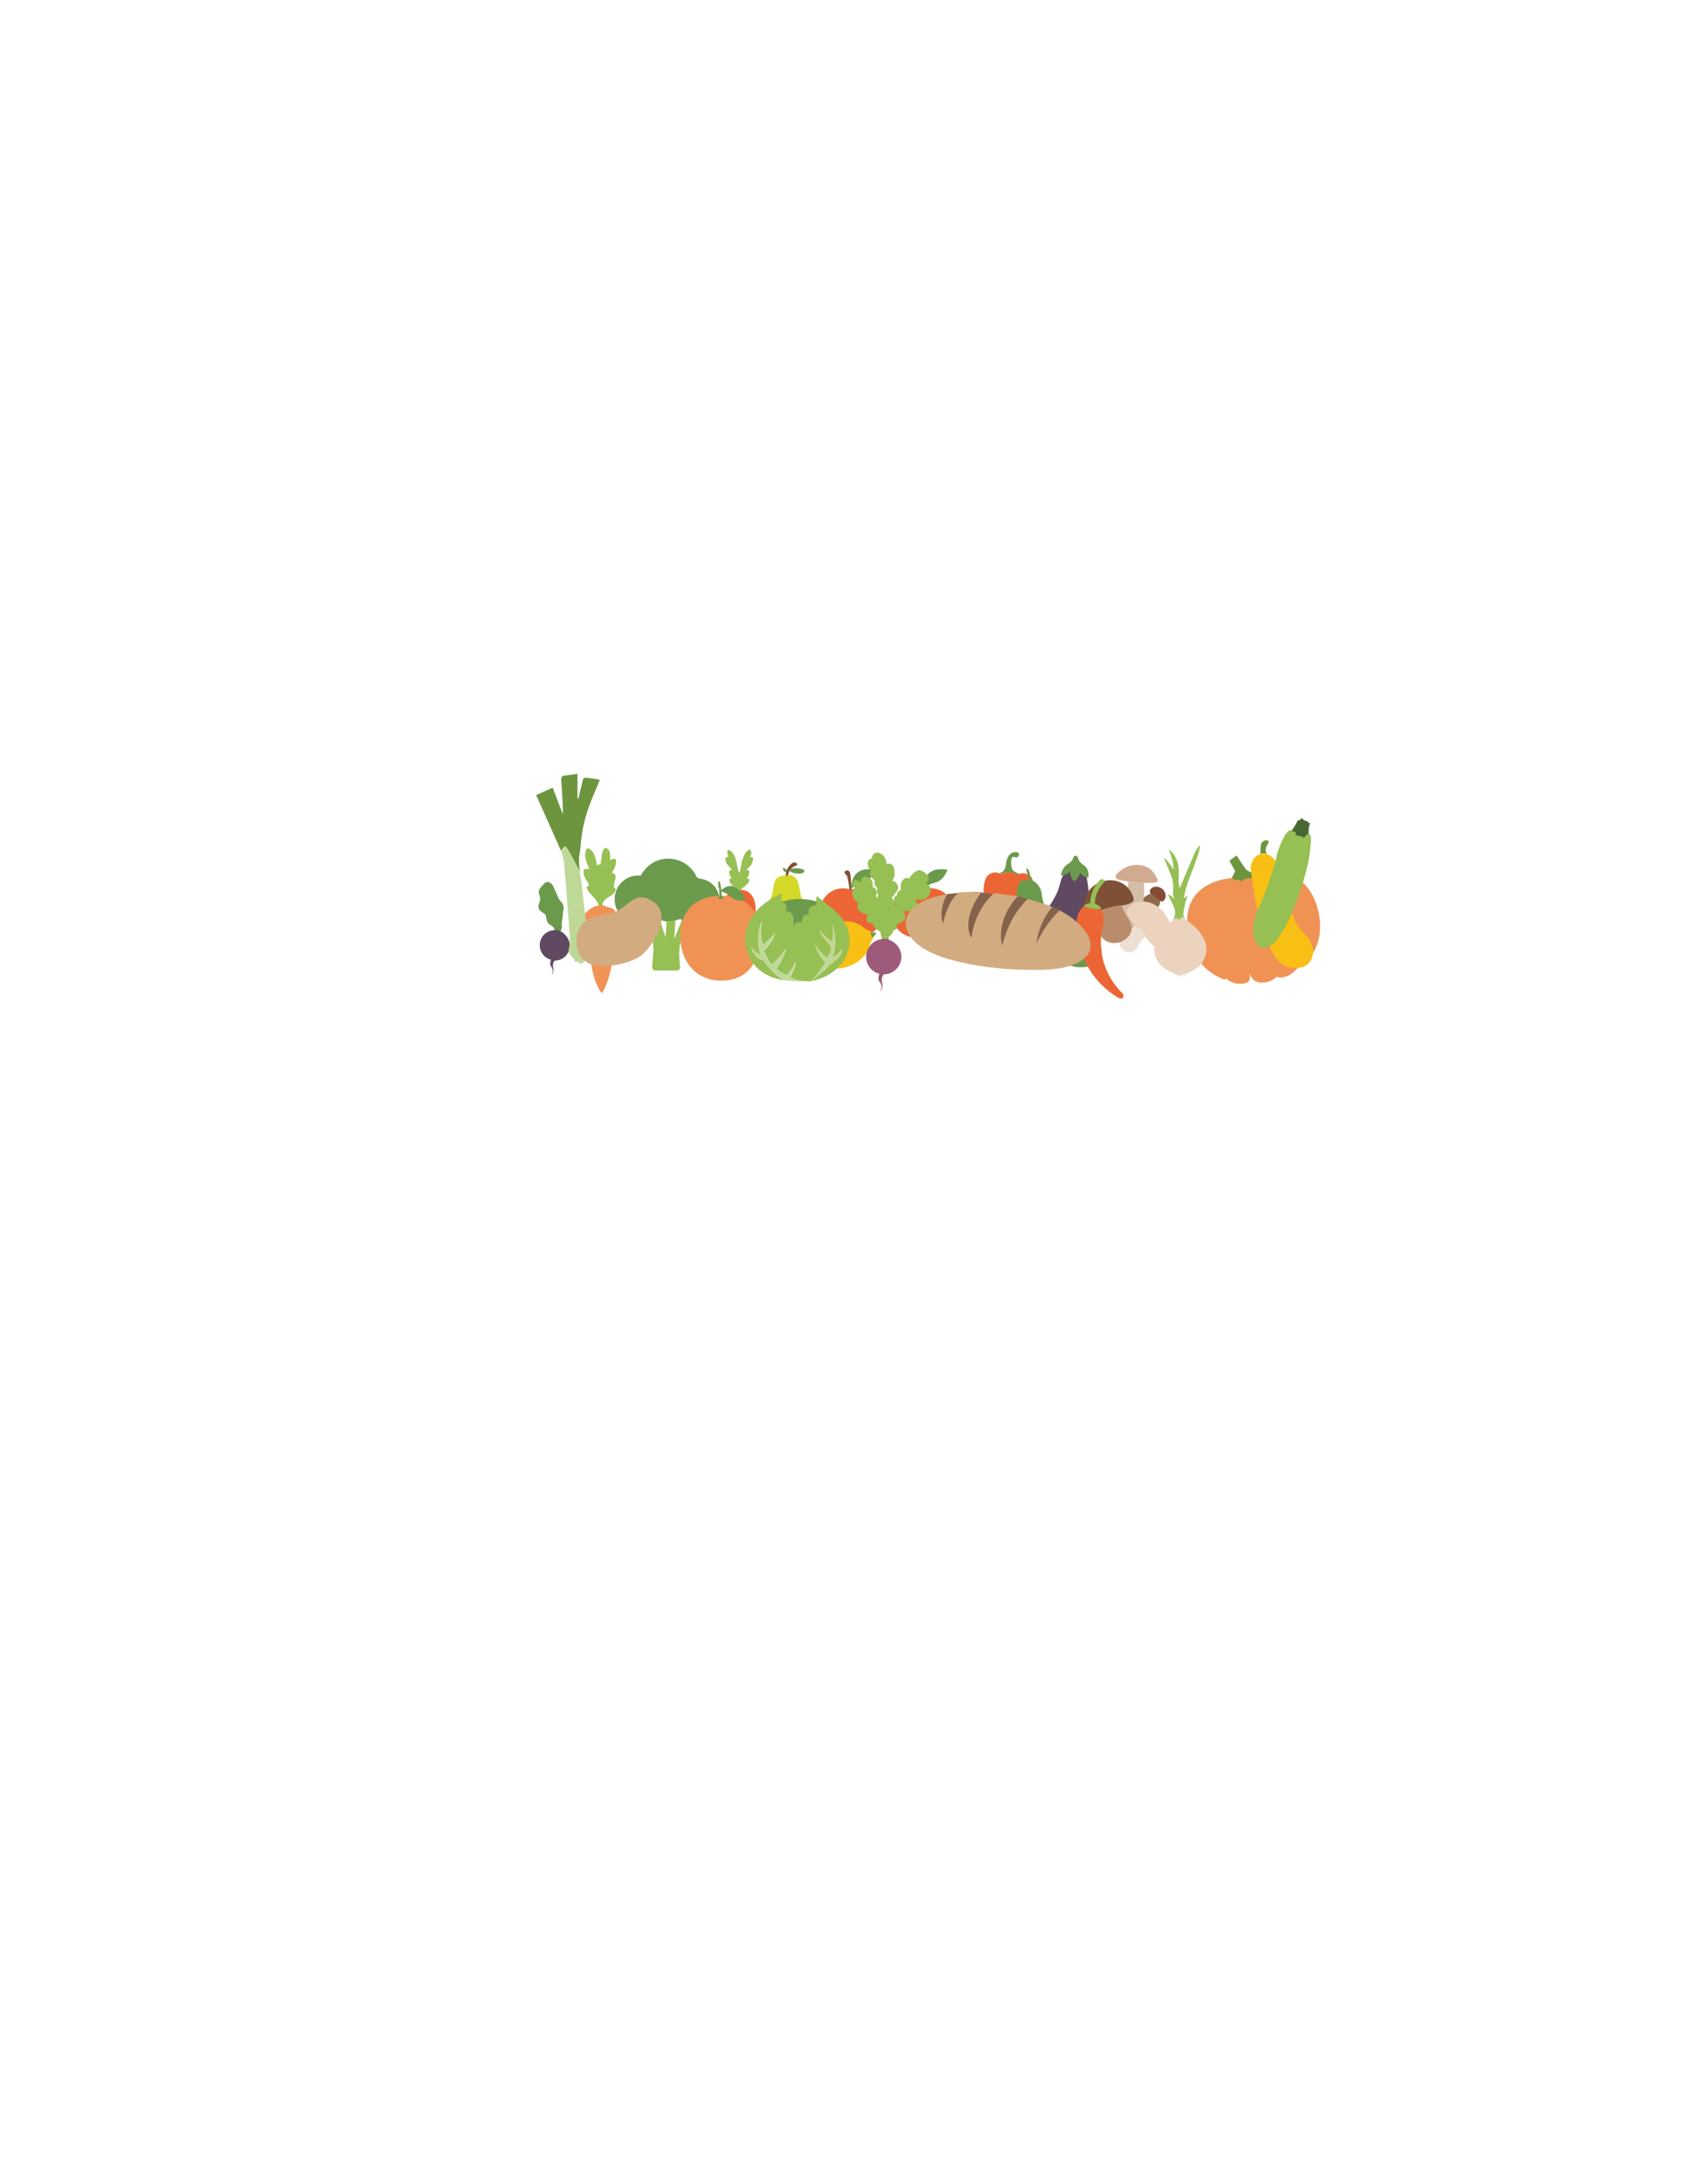 <?xml version="1.0" encoding="utf-8"?>
<!-- Generator: Adobe Illustrator 19.0.0, SVG Export Plug-In . SVG Version: 6.00 Build 0)  -->
<svg version="1.1" id="Layer_1" xmlns="http://www.w3.org/2000/svg" xmlns:xlink="http://www.w3.org/1999/xlink" x="0px" y="0px"
	 viewBox="0 0 612 792" style="enable-background:new 0 0 612 792;" xml:space="preserve">
<style type="text/css">
	.st0{fill:#EC6635;}
	.st1{fill:#6B9A4C;}
	.st2{fill:#825136;}
	.st3{fill:none;}
	.st4{fill-rule:evenodd;clip-rule:evenodd;fill:#96BF54;}
	.st5{fill-rule:evenodd;clip-rule:evenodd;fill:#F19255;}
	.st6{fill-rule:evenodd;clip-rule:evenodd;fill:#D4D826;}
	.st7{fill-rule:evenodd;clip-rule:evenodd;fill:#825136;}
	.st8{fill-rule:evenodd;clip-rule:evenodd;fill:#6B9A4C;}
	.st9{fill-rule:evenodd;clip-rule:evenodd;fill:#EC6635;}
	.st10{fill:#96BF54;}
	.st11{fill:#5F4A62;}
	.st12{fill:#8E694A;}
	.st13{fill:#854D34;}
	.st14{fill:#D3BEA8;}
	.st15{fill:#D2AA91;}
	.st16{fill:#EBD3BE;}
	.st17{fill:#EDE0D3;}
	.st18{fill:#7E5137;}
	.st19{fill:#B98D6C;}
	.st20{fill:#F19255;}
	.st21{fill:#F8BF14;}
	.st22{fill:#9E5A7A;}
	.st23{fill:#BED997;}
	.st24{fill:#6D953E;}
	.st25{fill:#010101;}
	.st26{fill:#D2AB80;}
	.st27{fill:#486732;}
	.st28{fill:#84624B;}
</style>
<path id="XMLID_2008_" class="st0" d="M320,331c0,4.9-3.8,8.9-8.5,8.9c-1,0-2-0.2-2.9-0.5c-0.9,0.3-1.8,0.5-2.8,0.5
	c-4.7,0-8.5-4-8.5-8.9c0-4.9,3.8-8.9,8.5-8.9c0.8,0,1.6,0.1,2.3,0.3c0,0.1,0.1,0.1,0.2,0.2c0.1,0.1,0.3,0.1,0.4,0.1
	c0.1,0,0.2-0.1,0.2-0.2c0,0,0,0,0,0c0.8-0.3,1.7-0.4,2.6-0.4C316.2,322.1,320,326.1,320,331z"/>
<path id="XMLID_1363_" class="st1" d="M317.5,315.4c0,0-1.2,3.8-4.3,4.6c-2.8,0.7-4.2,2-4.4,2.2c0,0,0,0,0,0c-0.1,0-0.1-0.1-0.1-0.2
	c0-0.1-0.1-0.2-0.1-0.3c0-0.1,0-0.1,0.1-0.1c0,0.1,0,0.1,0,0.1s0,0,0-0.1v0c0.1-0.8,0.6-4.2,2.7-5.4
	C313.7,314.5,317.5,315.4,317.5,315.4z"/>
<path id="XMLID_1353_" class="st2" d="M308.9,322.6c-0.1,0.1-0.1,0.1-0.2,0.2c-0.1,0.1-0.3,0-0.4-0.1c-0.1-0.1-0.1-0.1-0.2-0.2
	c0,0,0,0,0.1,0c-0.2-1.4-0.7-4.7-1-5c-0.3-0.4-0.8-0.6-0.8-1.2s1.4-1.2,1.9,0c0.4,1.1,0.5,4.5,0.5,5.1c0,0,0,0.1-0.1,0.1
	c0,0.1,0,0.2,0.1,0.3c0,0.1,0.1,0.1,0.1,0.2c0,0,0,0,0,0c0,0,0,0,0,0L308.9,322.6C308.9,322.6,308.9,322.6,308.9,322.6z"/>
<path id="XMLID_1349_" class="st3" d="M308.7,321.4C308.7,321.4,308.7,321.4,308.7,321.4"/>
<path id="XMLID_1335_" class="st3" d="M308.7,321.3C308.7,321.4,308.7,321.4,308.7,321.3"/>
<path id="XMLID_704_" class="st0" d="M346.2,331c0,4.9-3.8,8.9-8.5,8.9c-1,0-2-0.2-2.9-0.5c-0.9,0.3-1.8,0.5-2.8,0.5
	c-4.7,0-8.5-4-8.5-8.9c0-4.9,3.8-8.9,8.5-8.9c0.8,0,1.6,0.1,2.3,0.3c0,0.1,0.1,0.1,0.2,0.2c0.1,0.1,0.3,0.1,0.4,0.1
	c0.1,0,0.2-0.1,0.2-0.2c0,0,0,0,0,0c0.8-0.3,1.7-0.4,2.6-0.4C342.4,322.1,346.2,326.1,346.2,331z"/>
<path id="XMLID_679_" class="st1" d="M343.7,315.4c0,0-1.2,3.8-4.3,4.6c-2.8,0.7-4.2,2-4.4,2.2c0,0,0,0,0,0c-0.1,0-0.1-0.1-0.1-0.2
	c0-0.1-0.1-0.2-0.1-0.3c0-0.1,0-0.1,0.1-0.1c0,0.1,0,0.1,0,0.1s0,0,0-0.1v0c0.1-0.8,0.6-4.2,2.7-5.4
	C339.9,314.5,343.7,315.4,343.7,315.4z"/>
<path id="XMLID_630_" class="st2" d="M335.1,322.6c-0.1,0.1-0.1,0.1-0.2,0.2c-0.1,0.1-0.3,0-0.4-0.1c-0.1-0.1-0.1-0.1-0.2-0.2
	c0,0,0,0,0.1,0c-0.2-1.4-0.7-4.7-1-5c-0.3-0.4-0.8-0.6-0.8-1.2s1.4-1.2,1.9,0c0.4,1.1,0.5,4.5,0.5,5.1c0,0,0,0.1-0.1,0.1
	c0,0.1,0,0.2,0.1,0.3c0,0.1,0.1,0.1,0.1,0.2c0,0,0,0,0,0c0,0,0,0,0,0L335.1,322.6C335,322.6,335.1,322.6,335.1,322.6z"/>
<path id="XMLID_624_" class="st3" d="M334.9,321.4C334.9,321.4,334.9,321.4,334.9,321.4"/>
<path id="XMLID_498_" class="st3" d="M334.9,321.3C334.9,321.4,334.9,321.4,334.9,321.3"/>
<path id="XMLID_7786_" class="st4" d="M217.2,328.8c0-0.1,0-0.6-0.1-0.7c-0.8-2.6-3.2-3.6-4.2-6c-0.1-0.7,0.2-1,0.9-0.9
	c-0.7-1.9-2.3-2.9-2.1-5.8c0.4-0.4,1.3-0.3,2.1-0.3c-0.8-1.8-2.6-5.8-0.6-7.6c2.3,0.9,3,3.5,3.3,6.4c0.6-0.2,0.6-0.9,1.2-0.3
	c0.9-1.8,0.1-5.1,1.8-6.1c2,0.1,1.8,2.2,1.8,4.2c0.1,0.6,1.4-1,2.1,0c0.4,1.6-0.6,3.6-1.5,4.8c3.5,0.5-0.8,5,1.5,5.8
	c-0.4,3-4.2,2.7-4.8,5.5c0.1,0.3-0.1,0.6,0.1,0.7L217.2,328.8z"/>
<path id="XMLID_7783_" class="st5" d="M219.3,328.4c0.8,0.7,2.4,0.4,3.5,1.5c0.4,0.3,0.4,1.1,0.7,1.6l-0.4,9
	c-0.7,7.4-1.6,14.7-4.8,19.7c-3.5-4.5-4-12.2-5.2-19.1l-1.7-8.8c0.3-0.5,2.8-3.8,5.9-3.9L219.3,328.4z"/>
<path id="XMLID_7766_" class="st6" d="M286,317.3c3.6,0.2,3.7,3.1,4.4,6.8c0.8,4,3.9,8.4,1.3,12.8c-4,6.8-16.5,3.4-14.7-5.7
	c0.5-2.4,2.4-4.3,3.1-6.9c1-4.1,0.2-6.7,5-6.8L286,317.3z"/>
<path id="XMLID_7763_" class="st7" d="M287.2,314.9c0.4-0.8,1.6-0.7,2.1-1.5c-1.3-2-3.3,0.8-3.9,2.1c0,0-0.3,1.8-0.5,2.1l1-0.2
	c0.1-0.7,0.4-1.6,0.8-1.9L287.2,314.9z"/>
<path id="XMLID_7760_" class="st8" d="M287,315.2c0.7-0.7,4.8-0.4,4.8,0.6c0.1,1.5-4.5,1.1-5.3,0L287,315.2z"/>
<path id="XMLID_7748_" class="st8" d="M285.5,315.8c-0.2-0.5-0.8-1.1-1.5-1.2c-0.1,1.1,0.7,1.5,1.3,2L285.5,315.8z"/>
<path id="XMLID_7723_" class="st9" d="M268.9,322.7c7.3,0.2,6.4,13.6,0.8,14.8c0.2,1.9,0.5,3.6,1.8,4.4c-2.1,0-3.4-2.7-4.4-4.6
	c-6.3-1-7.1-14.9,1-14.6H268.9z"/>
<path id="XMLID_7720_" class="st4" d="M267.8,322.9c-0.9-1.6-2.9-1.6-3.2-3.8c-0.1-0.5,0.4-0.5,0.8-0.6c-0.4-0.8-1.1-1.3-0.8-2.8
	c0.2-0.2,0.5-0.3,1-0.2c-1-1.4-2.6-2.1-2.4-4.6c0.5,0,0.6-0.3,1.2-0.2c-0.6-0.6-0.8-1.8-0.2-2.6c3.1,1.1,2.8,5.5,4,8.6
	c0.6-1.6,0.6-3.6,1.2-5.2c0.5-1.3,1.2-3.3,2.8-3.4c0.5,0.7,0.5,1.9-0.2,2.4c0.3,0.3,1,0.2,1.2,0.6c0,2.2-1.2,3.2-2.4,4.2
	c0.1,0.4,0.9,0.1,1,0.4c0.1,1.3-0.2,2.1-1,2.6c0.3,0.4,1.1,0.2,1,1c-0.5,1.8-2.3,2.1-3.2,3.6H267.8z"/>
<path id="XMLID_7619_" class="st10" d="M249.3,334.7c-0.8-0.2-1.6-0.8-2-1.2c0,0.1,0,0.2,0,0.2c-0.1,0.3-0.2,0.6-0.3,0.9
	c-0.7,1.8-1.5,3.6-2.2,5.4c0,0-0.1,0-0.2,0.1c0.1-1.9,0.3-3.7,0.4-5.6c0-0.2,0-0.4,0-0.6c0-0.2,0.2-0.4,0.4-0.4l-3.6,0.4
	c0,0.2,0,0.3,0,0.5c-0.1,1.8-0.2,3.5-0.4,5.4c-0.6-1.9-1.2-3.6-1.8-5.5c-0.1-0.3-0.2-0.6-0.3-0.9c0,0,0,0-0.6-0.8
	c-2.4,1.4-3.5,1.1-4.9,1.6c0.1,0,0.1,0,0.2,0h0c0.2,0,0.3,0.2,0.5,0.5c0.3,0.6,0.6,1.2,0.8,1.9c1.2,2.8,2,5.8,1.7,8.9
	c-0.1,1.6-0.3,3.2-0.4,4.8c-0.1,0.9,0.3,1.6,1.2,1.6c2.6,0,5.1,0,7.7,0c0.8,0,1.3-0.6,1.2-1.4c0-0.3,0-0.7-0.1-1
	c-0.3-3.2-0.4-6.4,0.8-9.4C248,338.3,248.6,336.5,249.3,334.7z"/>
<path id="XMLID_2869_" class="st1" d="M257.7,333.8c-2.6,1.8-5.3,2.1-8.4,1c-0.8-0.2-1.6-0.8-2-1.2c0-0.1,0-0.2-0.1-0.2
	c-0.1-0.1-0.2-0.1-0.3-0.1c-0.1,0-0.2,0-0.3,0c-0.4,0.1-0.9,0.2-1.3,0.4l-3.6,0.4l-1.3-0.3l-0.6-0.1l-0.7-0.1c0,0,0,0-0.6-0.8
	c-2.4,1.4-3.5,1.1-4.9,1.6c-0.1,0-0.1,0-0.2,0c-3.9,0.8-7.6-0.9-9.5-4.4c-1.8-3.4-0.9-8.1,2.1-10.5c2-1.6,3.6-2.1,6.4-2
	c0.8-1.4,1.8-2.7,3.2-3.8c3.7-3,9.2-3.1,13.2-0.4c1.7,1.2,3,2.7,3.9,4.6c0.2,0.3,0.4,0.5,0.8,0.6c3.2,0.4,5.6,2,6.9,4.9
	C262.3,327.5,260.8,331.6,257.7,333.8z"/>
<path id="XMLID_1307_" class="st1" d="M370.1,317c-0.3,0.1-0.8,0.8-1.1,0.9c-1.2-1.6-4-2.1-6.1-0.8c-0.2-0.1-0.4-0.3-0.5-0.4
	c1.8-0.6,2.3-1.4,2.6-3.8c0.3-2.4,1.8-4.5,4.2-3.8c1.1,0.6,0.1,2.3-1.1,1.7c-1.2-0.6-1.3,1.1-1.3,2
	C366.9,315.8,367.7,316.1,370.1,317z"/>
<path id="XMLID_1310_" class="st0" d="M370.4,335c-0.8,0.4-1.9,0.2-2.8-0.2c-0.1,0.1-0.1,0.2-0.2,0.3c-0.8,1-2,0.5-2.7,0.1
	c0,0,0,0,0,0c-0.1-0.1-0.2-0.1-0.3-0.2c-0.1-0.1-0.2-0.1-0.2-0.1c-0.7,0.6-1.3,0.8-2.7,0.1c-1.6-0.8-6.6-9.8-3.9-16.4
	c0.3-1.3,2.8-3,4.9-1.9c0,0,0,0,0,0c0.2,0.1,0.4,0.2,0.5,0.4c1.6-1.1,4.6-1.1,6.2,0.2c1.7-1.6,5,0,5.2,1.3
	C377,325.2,372,334.2,370.4,335z"/>
<path id="XMLID_271_" class="st11" d="M385.7,317.3c-0.1,0.2-0.5,1.1-0.6,1.3c-0.9,2.9-1,4.1-2.5,6.8c-1.1,2-1,1.9-4.5,6.6
	c-3.9,6.1,3.5,8.9,3.5,8.9c3.9,1.2,7.2-1.5,7.2-1.5s3.7-2.2,5.4-7.3c1.6-4.5,0.6-10.6,0-14.1C389.6,311,386.7,317.2,385.7,317.3z"/>
<path id="XMLID_1188_" class="st1" d="M384.8,317.4c0,0,0.5-2.8,2.3-3.9c1.6-0.9,2.1-2,2.3-2.6c0.1-0.4,0.4-0.6,0.8-0.6l0,0
	c0.4,0,0.8,0.3,0.9,0.8c0.1,0.6,0.5,1.6,1.9,2.5c2.5,1.6,1.8,4.6,1.8,4.6s-2.6-0.3-3.1-2.3c0,0,0.6,1.6-2,3.7
	c-1.7-1.6-1.5-3.7-1.5-3.7S387.2,317.4,384.8,317.4z"/>
<path id="XMLID_635_" class="st12" d="M420.1,329c0.5-0.7,0.8-1.5,0.8-2.3c-0.8-0.3-3-1.8-3.5-2.7c-0.7,0.3-1.4,0.7-2.1,1.2
	c-1.7,1.3-0.7,3.1,0.6,4.2C417.2,330.4,419.2,330.9,420.1,329z"/>
<path id="XMLID_481_" class="st13" d="M422.4,326.3c-0.4,0.6-0.9,0.7-1.5,0.4c-0.8-0.3-3-1.8-3.5-2.7c-0.3-0.5-0.4-1,0-1.6
	c0.9-1.1,2.7-1.2,4.1-0.2C422.9,323.3,423.3,325.1,422.4,326.3z"/>
<path id="XMLID_268_" class="st14" d="M414.3,329.2c0.9-3.7,0.9-7.1,0.7-9.1c-2.1,0-5.1-0.4-5.5-0.4c0,0,0,0,0,0
	c-0.2,0.7-0.4,1.6-0.6,2.6c-0.5,2.4-3.1,6.7-4,8.4c-0.9,1.6-0.5,5.4,3.1,6.2C411.5,337.7,412.9,334.8,414.3,329.2z"/>
<path id="XMLID_487_" class="st15" d="M417.2,320.1c-0.7,0-1.5,0-2.2,0c-2.1,0-5.1-0.4-5.5-0.4c0,0,0,0,0,0c-1.7-0.3-3.6-0.6-4.2-1
	c-1.1-0.6-0.5-1.8,0.8-2.7c1.3-1,3.4-2.5,6.6-2.4c4.1,0.2,5.6,2.3,6.9,4.6C420.8,320.3,418.9,320,417.2,320.1z"/>
<path id="XMLID_306_" class="st16" d="M422.5,342.9c-2.5,2.2-4.6-0.1-6.9-3.1c-0.2-1.1-2-2.9-3.6-4.1c-2.6-2.7-4.7-5-2.1-7.2
	c3.2-2.8,8.7-1.9,12.1,2.1C425.5,334.5,425.7,340,422.5,342.9z"/>
<path id="XMLID_258_" class="st17" d="M412.1,344.3c-1.7,1.5-4.2,1.2-5.5-0.7c-1-1.4-0.9-3.4,0.2-4.7c0.3-0.4,0.7-0.7,1.1-0.9
	c1.1-0.6,2.3-0.9,3.2-1.7l0.8-0.7c1.6,1.3,3.4,3.1,3.6,4.1l-0.8,0.7c-0.8,0.7-1.4,1.9-2,2.9C412.6,343.8,412.4,344,412.1,344.3z"/>
<path id="XMLID_256_" class="st18" d="M400.3,319.5c-4.8,1.2-7.8,5.7-6.6,10.5l0.1,0.4c0.3,0.5,0.8,0.9,1.8,0.8
	c2.3-0.2,2.7-0.7,3.1-0.8c0,0,3-1.4,8.3-2.1c0.4-0.1,0.9,0.1,3.1-0.8c0.9-0.4,1.2-1,1.2-1.6l-0.1-0.3
	C409.9,320.8,405.1,318.2,400.3,319.5z"/>
<path id="XMLID_469_" class="st19" d="M410.5,335.7c0.2,1.1,0,2.1-0.5,3c-0.8,1.4-2.4,2.6-4,3c-3,0.8-6-0.4-7-3.2
	c-0.6-2.7,0.4-5.8-0.4-8.1c0,0,3-1.4,8.3-2.1C407.3,330.7,409.8,333,410.5,335.7z"/>
<path id="XMLID_926_" class="st20" d="M275.8,339.6c0-9.1-4.8-14.8-14.1-14.8s-14.9,5.4-14.9,14.6s5.6,16.2,14.9,16.2
	S275.8,348.8,275.8,339.6z"/>
<path id="XMLID_284_" class="st1" d="M262,325.1C262,325.1,262,325.1,262,325.1c0.1,0.1,0.2,0.2,0.3,0.3c0.1,0.1,0.1,0.3,0.1,0.4
	c-0.1,0.2-0.2,0.2-0.4,0.2c-0.2,0-0.4,0-0.7,0c-0.1,0-0.3,0-0.4,0c-0.1,0-0.3-0.1-0.3-0.3c-0.1-0.1,0-0.3,0.1-0.4
	c0.1,0,0.1-0.1,0.2-0.1c0.3-0.1,0.1-0.6,0.1-0.9c0-0.4,0-0.9-0.1-1.4c0-0.3,0-0.5-0.1-0.8c0-0.1,0-0.2-0.1-0.4
	c0-0.1-0.1-0.2-0.1-0.3c-0.1-1.4,0-2.7,0.6-1.4c0.1,0.1,0.1,0.3,0.1,0.4c0.2,0.9,0.3,1.8,0.4,2.7c0,0.4,0.1,0.8,0.1,1.3
	C261.8,324.6,261.8,324.9,262,325.1z"/>
<path id="XMLID_438_" class="st1" d="M270.6,326.1c0,0-2.7,1.4-5.2-0.7c-2.2-1.9-3.7-2.2-4-2.2c0,0,0,0,0,0c0-0.1,0-0.1,0-0.2
	c0-0.1,0.1-0.2,0.1-0.3c0,0,0.1,0,0.1,0c0,0,0,0.1,0,0.1s0,0,0.1-0.1l0,0c0.4-0.4,2.6-2.1,4.6-1.2
	C268.6,322.5,270.6,326.1,270.6,326.1z"/>
<path id="XMLID_680_" class="st21" d="M316.8,338.8c-0.2-0.6-0.7-1.1-1.4-1.3c-0.8-0.2-1.4-0.6-2-1.1c-2.5-2.3-6.8-3-11-1.6
	c-4.2,1.3-7.2,4.4-8,7.7c-0.2,0.8-0.6,1.5-1.1,2.2c-0.4,0.5-0.6,1.2-0.4,1.8c0.2,0.6,0.7,1.1,1.4,1.3c0.8,0.2,1.6,0.6,2.2,1.1
	c2.5,2.2,6.7,3,11,1.6c4.3-1.4,7.3-4.5,8-7.8c0.2-0.8,0.6-1.4,1-2.1C316.9,340.1,317,339.4,316.8,338.8z"/>
<path id="XMLID_1286_" class="st1" d="M317,339.4C317,339.4,317,339.4,317,339.4c-0.1,0.1-0.1,0.2-0.2,0.3c-0.1,0.1-0.2,0.2-0.3,0.2
	c-0.2,0-0.2-0.2-0.3-0.4c-0.1-0.2-0.1-0.4-0.2-0.7c0-0.1-0.1-0.3-0.1-0.4c0-0.1,0-0.3,0.1-0.4c0.1-0.1,0.3-0.1,0.4,0
	c0.1,0,0.1,0.1,0.1,0.2c0.2,0.3,0.6-0.1,0.8-0.2c0.4-0.2,0.6,0.8,0.2,1C317.4,339.2,317.2,339.2,317,339.4z"/>
<path id="XMLID_210_" class="st10" d="M336.6,325.2c-1,1.1-2.1,1.1-3.2,1c-0.5,0-0.9,0-1.4,0c0.1,0.1,0.2,0.3,0.3,0.5
	c0.4,0.6,0.9,1.2,0.8,1.7c-0.1,0.5-0.8,0.9-1.2,1.1c-0.1,0-0.1,0.1-0.1,0.1c-0.8,0.5-1.6,0.7-2.8,0.8c-0.3,0-0.5,0-0.8,0
	c-0.2,0-0.3,0-0.5,0c0.3,0.5,0.6,1.1,0.7,1.7c0.1,0.8-0.1,1.4-0.8,1.9c-1.1,0.9-1.9,1.1-2.4,1.1c0,0.1,0,0.3,0.1,0.4
	c0.1,0.4,0.2,0.9,0,1.2c-0.2,0.3-0.5,0.4-0.7,0.5c-0.1,0.1-0.3,0.1-0.4,0.2c-0.3,0.2-0.3,0.2-0.3,0.3c0,0.1,0,0.2-0.1,0.4
	c0,0.1-0.1,0.3-0.2,0.4c0,0.1-0.1,0.2-0.1,0.2c0,0-0.1,0.1-0.2,0.2l0,0c0,0,0,0-0.1,0.1c0,0,0,0,0,0c0,0,0,0-0.1,0.1
	c0,0-0.1,0.1-0.1,0.1c0,0-0.1,0-0.1,0.1s-0.1,0.1-0.1,0.1c-0.1,0.1-0.2,0.2-0.2,0.2c0,0,0,0-0.1,0c0,0,0,0,0,0
	c-0.3,1.6-0.6,2.7-0.7,3.2l0,0c-0.1,0-0.1,0-0.2,0l-0.3,0c-0.2,0-0.3,0-0.5,0c-0.1,0-0.1,0-0.2,0l-0.2,0c-0.2-1-0.6-2.8-1.1-5.1
	c0,0,0,0,0,0c-0.1,0-0.8-0.2-1.5-0.9c-0.4-0.4-0.7-0.9-0.9-1.2c-0.1-0.1-0.2-0.3-0.2-0.5c-0.2-0.2-0.5-0.2-0.8-0.3
	c-0.5-0.1-1.2-0.2-1.4-1c-0.2-0.7-0.1-1.6,0.3-2.2c-0.6,0-1.3-0.3-2-0.6c-0.9-0.5-1.5-1.1-1.7-1.7c-0.2-0.5-0.2-1.1,0.1-1.5
	c0.1-0.2,0.3-0.4,0.4-0.5c-0.5-0.1-0.9-0.3-1.3-0.7c-0.4-0.5-0.7-1.1-1-1.8c-0.2-0.6-0.3-1.4,0.1-2c0.2-0.3,0.5-0.5,0.8-0.5
	c-0.1-0.2-0.2-0.3-0.3-0.5c-0.5-0.6-1.1-1.5-0.3-2.3c0.7-0.7,1.8-0.1,2.5,0.3c0.1,0.1,0.2,0.1,0.2,0.1v0c0-0.7,0-1.5,0.9-1.9
	c0.6-0.3,1.1-0.1,1.6,0.1c1.8,0.6,1.8,1.9,1.8,3.3c0,0.1,0,0.3,0,0.4h0c0.2,0,0.5,0,0.7,0.1c0.4,0.3,0.6,1.3,0.7,1.5
	c0.2,0.8-0.1,1.2-0.3,1.7c0,0,0,0.1-0.1,0.1c0.3,0.1,0.6,0.3,0.8,0.6c0-0.1,0-0.1,0-0.2c0-0.3,0-0.6,0.2-0.8c0,0,0,0,0-0.1
	c-0.3-0.7-0.9-1.8-0.2-2.6c-0.5-0.4-1.1-1.2-1.2-1.9c0-0.3,0-0.6,0.2-0.8c-0.4-0.4-1.3-1.2-1.7-2c-0.4-0.6-0.2-0.9,0-1.3
	c0.1-0.1,0.1-0.3,0.2-0.4l0,0c-1-0.9-1.5-2.7-0.7-3.8c0.2-0.3,0.3-0.4,0.5-0.4c0.1,0,0.1,0,0.2-0.1c0.1-0.1,0.2-0.1,0.3-0.1
	c0-0.1,0-0.2,0.1-0.4c0.2-0.7,0.5-1.2,1.1-1.5c0.5-0.3,1.2-0.3,1.8,0c1.4,0.6,2.3,1.9,2.4,3.8c0.2,0,0.4,0,0.6,0
	c0.4,0,0.8-0.1,1.4,0.4c0.7,0.6,0.8,1.4,0.9,2.3l0,0.1c0.1,1.1,0.1,1.8-0.5,2.8l-0.1,0.1c-0.1,0.2-0.2,0.4-0.3,0.5
	c0.3,0,0.6,0.1,1,0.3c0.6,0.4,1.2,1.3,1.2,2.1c0,0.8-0.4,1.3-0.8,1.8c-0.1,0.1-0.2,0.2-0.2,0.3c-0.1,0.1-0.1,0.2-0.2,0.3
	c-0.3,0.5-0.7,0.9-1.2,1.2c0.6,0.5,1.2,1.5,1.1,2.3c0,0.2-0.2,0.5-0.3,0.7c-0.2,0.3-0.5,0.6-0.8,0.9c0.2,0,0.3,0,0.5,0
	c0-0.3,0.1-0.7,0.3-0.9c0.1-0.1,0.3-0.3,0.5-0.3c0-0.3-0.1-0.6-0.2-1c-0.1-0.7-0.3-1.3,0-1.8c0.2-0.3,0.5-0.4,0.9-0.5
	c0-1.2,0.3-1.7,1.4-2c0-0.2,0-0.5,0-0.7c0-0.9-0.1-1.8,0.5-2.7c0.4-0.5,1.1-1.1,1.8-1.1c0.2,0,0.5,0.1,0.7,0.4
	c0.4-0.9,1.3-1.9,1.9-2.4c0.8-0.6,1.8-0.8,2.7-0.5c0.5,0.1,1.1,0.6,1.7,1.2c0.3,0.4,0.9,1.1,0.8,1.9c-0.1,0.6-0.5,0.9-0.8,1.1
	c-0.1,0.1-0.2,0.2-0.3,0.2c0.8,0.3,1.4,0.9,1.7,1.7C337.8,322.7,337.5,324.2,336.6,325.2z"/>
<path id="XMLID_484_" class="st22" d="M327,346.9c0,3.5-2.8,6.3-6.3,6.4c-1,0.7-0.8,2.5-0.8,2.5c0.9,3.5-1.1,3.8-0.5,3.3
	c0.6-0.5,0.6-2.1-0.4-3.2c-0.6-0.7-0.3-2,0-2.8c-2.8-0.7-4.8-3.2-4.8-6.2c0-3.3,2.6-6.1,5.9-6.4l0-0.2c0,0,0.7,0.2,1.1,0.2
	c0.5,0,1.2-0.2,1.2-0.2l-0.1,0.4C324.9,341.5,327,344,327,346.9z"/>
<path id="XMLID_971_" class="st1" d="M204.3,330.5c-0.1,0.2-0.1,0.5-0.1,0.8c0,0.9-0.1,1.7-0.3,2.6c-0.1,0.2-0.1,0.5-0.1,0.8
	c0,0.2,0,0.3,0,0.5c0.2,1.1-0.1,2.1-0.8,2.9c-0.2,0.3-0.4,0.6-0.6,0.9c-0.7-0.2-1.6,0-1.6,0c0.1-0.5,0.2-1,0.3-1.5
	c0.1-0.7-0.1-1.2-0.7-1.6c-0.3-0.2-0.6-0.4-0.9-0.6c-0.7-0.4-1.1-1.1-1.2-1.9c-0.1-0.4-0.2-0.7-0.2-1.1c-0.1-0.5-0.3-0.8-0.8-1.1
	c-0.3-0.2-0.6-0.4-0.9-0.6c-1-0.8-1.3-1.6-0.9-2.8c0.1-0.3,0.2-0.6,0.3-0.9c0.2-0.5,0.2-1.1,0.1-1.6c-0.1-0.3-0.2-0.7-0.3-1
	c-0.3-0.9-0.1-1.7,0.5-2.4c0.4-0.6,0.9-1.1,1.4-1.6c0.2-0.2,0.5-0.3,0.8-0.5h0.7c0.1,0,0.1,0.1,0.2,0.1c0.7,0.3,1.2,0.8,1.5,1.5
	c0.6,1.3,1.2,2.7,1.8,4c0.1,0.3,0.3,0.6,0.5,0.9c0.1,0.2,0.2,0.4,0.4,0.5C204.5,327.9,204.7,329.1,204.3,330.5z"/>
<path id="XMLID_73_" class="st11" d="M206.7,342.9c0,3-2.4,5.4-5.4,5.4c-0.9,0.6-0.7,2.1-0.7,2.1c0.7,3-0.9,3.2-0.4,2.8
	c0.5-0.4,0.5-1.8-0.3-2.8c-0.5-0.6-0.3-1.7,0-2.4c-2.4-0.6-4.1-2.7-4.1-5.3c0-2.9,2.3-5.3,5.3-5.4l0.2,0c0,0,0.1,0,0.2,0l0.4,0
	l0.3,0l0.2,0l0,0C204.8,338.1,206.7,340.3,206.7,342.9z"/>
<path id="XMLID_7802_" class="st10" d="M293.5,355.8L293.5,355.8c-0.1,0-0.3,0-0.4,0c-0.4,0-0.8,0-1.3,0c-1.7-0.1-3.5-0.6-5.1-1.4
	c0.7-1.8,1.8-3.3,2-5.6c-1,1.7-1.9,3.5-3.3,4.8c-1.5-0.6-2.6-1.5-3.8-2.3c1.5-2.1,2.7-4.3,3.5-7.1c-1.3,1.5-3.1,4-5,5.5
	c-1.5-1.1-2.1-3.3-3-5c1.8-1.8,3.4-3.9,4.3-6.6c-1.1,1.3-2.9,3.3-4.6,4.5c-1-2.3-1-6-0.3-8.6c-1.8,3-1.9,8.9-0.5,12.4
	c-1.4-0.9-2.8-1.9-3.5-3.6c0.2,2.7,1.8,4.8,4.5,5.5c1.9,2.8,4.5,5.7,7.7,7.2c0,0,0.1,0,0.1,0c-0.2,0-0.5-0.1-0.7-0.1
	c-7.2-1.2-12.5-5.4-13.7-13V339c1.3-8.2,6.9-12,13.3-15.1c-0.3,0.8-0.1,2.1-0.3,2.8c0.5,0.2,1.8,0.1,2.3,0.7
	c0.3,0.8,0.2,2.1-0.2,2.7c0.5,0.3,1.3,0.3,2,0.3c1.4,0.9,0.6,3.6,0.8,5.1c0.8,6.8,9.9,7.5,10.8,13.3
	C299.6,353.2,296.9,355.4,293.5,355.8z"/>
<path id="XMLID_1487_" class="st1" d="M283.6,327.2c1.6,0,2,1.7,1.7,3.2c3,0,2.7,3.4,2.5,6.1c0.6,0.1,1.7-0.8,2.7-0.3
	c0.2-1.7,1.2-2.6,3-2.7c0.2-1.4,0.9-2.3,2.3-2.5c0.1-1.7,0.7-3,2.3-3.2C294.9,325.7,287.4,325.3,283.6,327.2z"/>
<path id="XMLID_399_" class="st23" d="M301.2,349.8c-2.3,1.8-4.7,5.2-7.7,6c1.9-0.9,4.4-5.1,5.8-6.6c-1.7-2-3.2-4.2-3.8-7.3
	c1.3,2,2.7,3.9,4.6,5.3c0.5-1.1,1.5-2.4,1.3-3.5c-0.2-1.8-4.1-4.1-4-6.6c1.3,1.5,2.6,3.1,4.3,4.1c0.7-1.6,0.3-4.8,0-6.5
	c1.7,3.1,1.8,8.6,0.5,12.1c1.2-0.4,2.7-1.8,3.3-3.3C305.8,346.7,303.3,348.3,301.2,349.8z"/>
<path id="XMLID_273_" class="st10" d="M308.1,339.4v3.7c-1.4,7.3-7.6,11.7-14.6,12.8c3.1-0.8,5.4-4.2,7.7-6c2-1.5,4.6-3.1,4.3-6.3
	c-0.6,1.5-2.2,2.9-3.3,3.3c1.3-3.5,1.2-9.1-0.5-12.1c0.3,1.7,0.7,4.8,0,6.5c-1.7-1.1-3-2.6-4.3-4.1c-0.1,2.5,3.8,4.9,4,6.6
	c0.1,1.1-0.8,2.3-1.3,3.5c-1.9-1.4-3.4-3.3-4.6-5.3c0.6,3.1,2.2,5.3,3.8,7.3c-1.3,1.5-3.9,5.7-5.8,6.6c2.4-9.1-6.6-12.3-8.8-18.4
	c0.5-0.8,2.2-0.8,3.2-0.3c-0.3-2.1,1-3.3,3-2.7c-0.1-1.2,0.3-1.8,0.7-2.5c0.6-0.2,1-0.5,1.8-0.3c-0.4-2.6,0.9-3.4,3-3.5
	c-0.3-0.7-0.6-2.5,0-3.2C301,329,307,331.8,308.1,339.4z"/>
<path id="XMLID_7800_" class="st23" d="M291.8,355.9c-2.5,0-5.8-0.3-7.2-0.5c-3.2-1.5-5.8-4.4-7.7-7.2c-2.7-0.8-4.3-2.8-4.5-5.5
	c0.6,1.7,2,2.7,3.5,3.6c-1.4-3.5-1.3-9.4,0.5-12.4c-0.6,2.6-0.7,6.3,0.3,8.6c1.8-1.2,3.5-3.2,4.6-4.5c-0.9,2.7-2.5,4.8-4.3,6.6
	c0.9,1.7,1.4,3.9,3,5c1.9-1.5,3.6-4,5-5.5c-0.7,2.8-2,5.1-3.5,7.1c1.2,0.8,2.3,1.8,3.8,2.3c1.4-1.3,2.3-3.1,3.3-4.8
	c-0.2,2.4-1.3,3.8-2,5.6C288.3,355.3,290.1,355.8,291.8,355.9z"/>
<path id="XMLID_7776_" class="st24" d="M217.6,282.7c-0.9,2.2-1.7,4.3-2.6,6.3c-2,4.8-3.5,9.8-4.1,15c-0.2,1.8-0.3,3.6-0.6,5.4
	c-0.5,2.3-0.2,4.6,0.1,6.8c-0.4-1.2-5.3-9.3-5.6-9.2c-0.3,0.1-1.2,1.6-1.2,1.6c-0.4-0.8-0.8-1.6-1.1-2.4c-2.6-5.9-5.3-11.8-8-17.9
	c2.1-0.9,4-1.8,6-2.7c1.2,3.1,2.3,6.1,3.5,9.2c0.1,0,0.1,0,0.2,0c0-1.2,0-2.3-0.1-3.5c-0.1-2.8-0.3-5.6-0.5-8.4
	c-0.1-1,0.2-1.7,1.4-1.7c1.4-0.1,2.9-0.4,4.5-0.6c0,3.1,0,6,0,9c0.1,0,0.2,0,0.3,0c0.5-1.9,0.9-3.8,1.4-5.8c0.4-1.9,0.4-1.9,2.3-1.7
	C214.8,282.3,216.1,282.5,217.6,282.7z"/>
<path id="XMLID_7778_" class="st23" d="M210.4,316.3C210.4,316.3,210.4,316.4,210.4,316.3c0.2,1.4,0.4,2.7,0.6,4
	c0.6,6.2,1.4,12.3,2.2,18.4c0.2,1.7,0.8,3.3,1.1,4.9c0.1,0.2,0.1,0.5,0.1,0.7c0,0.6-2.4,4.5-2.9,4.8c-0.4,0.2-0.8,0.5-1.2,0.2
	c-0.2-0.2-0.3-0.4-0.5-0.5c-0.3-0.2-0.7,0-1.1-0.1c-0.1,0-0.1,0-0.2,0c-0.1-0.1-0.1-0.2-0.1-0.2c-0.1-0.6-0.4-1.2-0.9-1.6
	c-0.4-0.4-0.9-0.8-1-1.4c-0.1-0.4-0.3-0.9-0.2-1.3c0.8-2.9,0.3-5.8,0.1-8.7c-0.6-7.8-1.1-15.7-1.9-23.5c-0.1-1.1-0.5-2.1-0.9-3.1
	c0,0,1.3-1.9,1.6-2C205.5,306.6,210,315.1,210.4,316.3z"/>
<path id="XMLID_7735_" d="M210.4,316.3C210.4,316.3,210.4,316.4,210.4,316.3L210.4,316.3C210.4,316.4,210.4,316.3,210.4,316.3z"/>
<path id="XMLID_7809_" class="st24" d="M452,321.5l4.9-4.1c0,0-3.7-1.2-4.5-1.8c-0.8-0.6-3.8-5.4-3.8-5.4l-2.6,1.9l2.1,3.8
	c0,0-1.5,2.9-1.7,3.3C446.4,319.2,451.9,321.3,452,321.5z"/>
<path id="XMLID_7779_" class="st20" d="M472.2,350.1c0,0-0.1,0-0.1,0c-0.1,0-0.2,0-0.3-0.1c0,0-0.1-0.1-0.1-0.1
	c-1.8,2.3-3.7,3.6-4.3,3.9c-0.5,0.2-1.4,0.5-2.3,0.6c-0.6,0.1-1.2,0.1-1.6-0.1c-0.1,0-0.2-0.1-0.2-0.3c0,0,0,0,0,0
	c-1.1,1.2-2.5,1.9-4.2,2.2c-2.9,0.5-4.6-0.4-5.9-3.3c0.2,1,0.3,1.7,0.2,2.1c-0.3,1-1.1,1.4-2,1.6c-0.6,0.1-1.2,0.1-1.9,0.1l-0.3,0
	c-1,0-2.8-0.5-4.6-2c0.1,0.1,0.1,0.2,0,0.3c0,0.1-0.1,0.2-0.2,0.2c0,0-0.1,0-0.1,0c-0.1,0-14.2-4-13.6-22.1c0.2-5.3,2.6-9.4,7.1-12
	c4.3-2.5,9.2-2.8,9.5-2.6c0.1,0.1,0.2,0.2,0.2,0.3s-0.1,0.2-0.3,0.3c0,0-0.2,0-0.5,0.1c0.4-0.1,0.6-0.1,0.7-0.1
	c0.2,0,2.2-0.4,2.8,0.4c0.1,0.1,0.2,0.2,0.2,0.4c0.1-0.2,0.3-0.5,0.4-0.6c0,0,0,0,0.1-0.1c0.1,0,1.5-1.2,4.8-0.8c0,0,0-0.1-0.1-0.1
	c-0.1-0.3,0.2-0.5,0.4-0.6c0,0,0.1,0,0.1,0c0.1,0,0.1,0,0.2,0c0.1,0,0.1,0,0.2,0c0,0,0.2,0,0.1-0.1c-0.1-0.1-0.2,0-0.3,0
	c-0.1,0-0.2-0.1-0.3-0.3c0-0.2,0.1-0.3,0.2-0.4c0.1,0,7.4-2.4,13.8,1.2c4.1,2.3,6.9,6.5,8.3,12.5
	C481.3,344.1,472.3,350.1,472.2,350.1z"/>
<path id="XMLID_99_" class="st24" d="M459.6,309.5c-0.7-0.2-2.4,0.1-2.4,0.1c0.1-1,0-2,0.2-3c0.1-1,0.7-1.7,1.7-1.9
	c0.4-0.1,0.8,0.1,1.1,0.3c0.1,0,0,0.6-0.2,0.9c-0.6,1-1.1,2-0.7,3.1C459.4,309.2,459.5,309.4,459.6,309.5z"/>
<path id="XMLID_91_" class="st21" d="M471.2,350.9c-2,0.2-3.9,0-5.7-1c-0.9-0.6-1.7-1.4-2.4-2.3c-1.6-2.1-2.7-4.4-3.6-6.8
	c-1.9-5.1-3.4-10.3-4.3-15.7c-0.6-3.2-1-6.4-1.4-9.6c-0.3-1.9,0.7-4.8,3.1-5.7c0.1,0,0.2-0.1,0.2-0.1c0,0,1.6-0.3,2.4-0.1
	c0,0,0.1,0,0.1,0.1c2.6,1,3.8,3.1,4.1,5.7c0.5,3.7,1.6,7.2,2.9,10.7c1,2.6,2.1,5.2,3.2,7.8c0.8,1.9,2.3,3.4,3.7,5
	c1.2,1.3,2.1,2.7,2.6,4.4C477.1,346.3,475.3,350.6,471.2,350.9z"/>
<path id="XMLID_89_" class="st3" d="M459.6,309.6C459.6,309.5,459.6,309.6,459.6,309.6"/>
<path id="XMLID_7745_" class="st1" d="M374.6,319.1c-0.9-0.3-1.7-0.3-1.9-0.2c0.5-0.1,0.5-0.5,0.3-1.1c-0.3-0.8-0.4-1.6-0.7-2.4
	c0-0.1,0-0.2,0.1-0.3c0.1-0.1,0.4-0.1,0.5,0c0.6,0.7,0.7,1.8,0.9,2.8C374,318.5,374.2,318.8,374.6,319.1z"/>
<path id="XMLID_7788_" class="st1" d="M394.5,350.5c-2.4,0.5-4.7,0.2-7-0.6c-3.5-1.2-6.7-2.9-9.7-5c-2.9-2.1-4.9-5-6.7-8
	c-0.6-1-0.9-2.3-1.2-3.4c-0.5-2.1-1.1-4.1-1.2-6.2c-0.1-1.8,0.2-3.7,0.4-5.6c0.3-1.8,1.3-2.7,3.1-2.6c0.2,0,0.3,0,0.5,0l0,0
	c0,0,0,0,0,0c0,0,0,0,0,0c0.3,0,1-0.1,1.9,0.2c0.1,0,0.1,0.1,0.2,0.1c0.9,0.5,1.7,1.3,2.2,2.1c0.5,0.7,0.8,1.7,0.9,2.6
	c0.4,3,1.1,5.6,3.2,7.7c0.5,0.5,0.9,1,1.3,1.6c1.4,2.3,4.2,3.3,6.7,4c2.3,0.6,4.6,1.3,6.8,2.2c2.3,0.9,4,3.5,3.7,5.6
	C399.2,348.4,397.3,349.9,394.5,350.5z"/>
<path id="XMLID_7784_" class="st10" d="M435.4,306.7c-0.3,1.4-0.6,2.9-1.1,4.2c-0.9,2.5-1.8,5-2.8,7.5c-0.8,2.2-1.6,4.4-1.9,6.7
	c0,0.3-0.1,0.6-0.2,0.8l1.3-1.1c0,0,0.1,0.1,0.1,0.1c-0.3,1-0.7,1.9-0.9,2.9c-0.3,1.1-0.4,2.2-0.6,3.2c-0.1,0.7,0,1.2,0.3,1.7
	c-2.1,2.8-3.8,0.6-4.1,0.8c1.3-1.8,0.9-3.7-0.1-5.7c-0.6-1.1-1.1-2.3-1.8-3.5c1.9,0.6,2.9,2.5,2.6,1.9c-0.2-0.5-0.6-1-0.6-1.5
	c-0.1-1.3,0.1-2.7,0-4c-0.1-1-0.3-1.9-0.6-2.8c-0.9-2.4-1.9-4.7-2.8-6.9c0.3,0.3,0.8,0.6,1.2,1.1c0.4,0.5,0.8,0.9,1.2,1.5
	c0.4,0.5,0.7,1.1,1.1,1.7c0.1-2.6-0.9-4.9-1.7-7.3c0.1,0.1,0.3,0.2,0.4,0.3c2.1,1.8,3,4.2,3.2,6.9c0.1,1.6-0.1,3.2,0,4.9
	c0,0.6,0.2,1.1,0.4,1.9c1.2-2.7,2.2-5.3,3.3-7.8c1.2-2.5,1.9-5.3,3.7-7.5C435.3,306.6,435.4,306.6,435.4,306.7z"/>
<path id="XMLID_7797_" class="st16" d="M435.6,338.5c2.1,3,2.8,6.1,1.1,9.5c-0.8,1.6-2,2.8-3.6,3.7c-0.6,0.4-1.3,0.6-1.9,0.9
	c-0.3,0.2-0.5,0.4-0.8,0.6c0,0-0.1-0.2-0.2-0.4c0,0-0.1,0-0.1,0c0,0.2,0,0.4,0,0.7c-0.1,0-0.1-0.1-0.2-0.1c-0.1,0.1-0.1,0.3-0.2,0.5
	c-0.3-0.3-0.5-0.5-0.9-0.9c-0.1,0.4-0.2,0.8-0.3,1.1c-0.1,0-0.1,0-0.2,0c0-0.3-0.1-0.6-0.1-0.9c-0.2,0.4-0.4,0.7-0.6,1
	c-0.1-0.3-0.2-0.5-0.3-0.7c-0.3,0-0.6,0-0.9,0.1c0-0.1,0.1-0.3,0.1-0.5c-0.1,0.1-0.3,0.1-0.4,0.2c0.1-0.2,0.1-0.3,0.2-0.5
	c-0.2,0.2-0.5,0.3-0.7,0.5c0.1-0.1,0.1-0.3,0.2-0.4c-0.5-0.3-1.1-0.5-1.6-0.8c-0.5-0.2-1-0.5-1.5-0.8c-2.8-1.9-4.2-4.6-3.9-8
	c0.2-1.8,1.1-3.3,2.3-4.7c1.2-1.5,2.4-3,3.8-4.3c0.3-0.3,0.5-0.5,0.7-0.8l0,0c0.1-0.1,0.4-0.4,0.9-0.6c0.4-0.2,0.7,0.5,1.3,0.5
	c0.3,0,0.8-1,1.1-0.9c0.3,0.1,0.5,0.2,0.8,0.3c0.2,0.4,0.6,0.7,0.9,1C432.6,335.2,434.3,336.7,435.6,338.5z"/>
<path id="XMLID_1358_" class="st0" d="M405.7,361.8c-9.1-5.3-15.2-15.5-15.2-27.1c0-3.2,1.7-5.8,3.7-6.8l0,0c0.8,0.3,2.8,1,4,0.5
	l0,0c2,1.5,2.6,4.5,2,7.1c-2.2,8.1-0.1,17.6,6.9,24.6C408.2,361.2,407.3,362.7,405.7,361.8z"/>
<path id="XMLID_1995_" class="st10" d="M399.3,329c1,1.5-6.9,0-6-0.7c0.9-0.7,1.8-0.8,2.2-0.8c0-1.7,0.5-5.3,3.6-8.5
	c0.3-0.3,0.8-0.3,1.2,0c0.3,0.3,0.4,0.9,0.1,1.1c-0.4,0.4-0.8,0.9-1.1,1.3c-1.8,2.5-2.1,5.1-2.1,6.3
	C397.5,327.9,398.8,328.3,399.3,329z"/>
<polygon id="XMLID_1993_" class="st25" points="398.2,328.4 398.2,328.4 398.2,328.4 "/>
<path id="XMLID_23_" class="st26" d="M212.2,334.2c3-2.3,7.8-2.3,11.2-3.7c4.4-1.8,6.8-7,12-4.5c8.9,4.2,3,14.6-1.6,19.4
	c-3.3,3.4-10.7,5-15.4,4.9c-5.4-0.1-8.9-2.8-9.3-8.3C208.9,338.1,210.2,335.8,212.2,334.2z"/>
<path id="XMLID_7688_" class="st10" d="M475.3,307.8c-0.2,3.5-1.6,9.5-3.9,16.1c-2.2,6.3-4.6,11.6-6.6,14.6l0,0
	c-2.1,3.7-5,5.8-7.3,5c-2.9-1-3.7-6.4-1.8-12l0.2-0.7c1.4-2.8,2.9-6.6,4.4-10.7c1.4-4.2,2.5-8,3.2-11.2l0.2-0.5
	c1.1-3.3,3.1-7.7,4.8-7.4l1.4,0.6l0,0l0.8,0.2l0.5,0.2l1.3,0.2l0.5,0.3l0.6,0.7l1.2-0.9C475.9,302.2,475.6,305.7,475.3,307.8z"/>
<path id="XMLID_2987_" class="st27" d="M475.2,298.6l-0.4,1.4l-0.1,2.3l-1.2,0.9L473,304l-0.5-0.6l0,0l-2.1-0.5l-0.3,0l-0.1-1.1l0,0
	l0,0l-1.4-0.6c0.9-1.3,1.5-2.3,2.2-3.7l0.7-0.1l0.7-0.8l0.8,0.8l0.5,0.2l0.5,0.1L475.2,298.6z"/>
<path id="XMLID_13_" class="st28" d="M343.6,324.2c0,0,9.4-1.1,12.4-0.6c3,0.5,11.6,1.4,13.2,1.5c1.6,0.1,12.5,3.7,12.5,3.7l3,1.2
	l-7.8,17.7l-41.6-9.3L343.6,324.2z"/>
<path id="XMLID_302_" class="st26" d="M343.6,324.2c-1.8,3.5-2.7,6.9-1.5,10.7c0-0.1,0.1-0.2,0.1-0.4c0.7-3.2,1.8-6.3,3.8-9
	c0.9-1.3,1.9-2.1,3.6-2c2,0.1,4,0,6,0c0.1,0,0.2,0,0.3,0.1c-0.1,0.2-0.2,0.4-0.3,0.5c-1.9,2.7-3.4,5.6-4.1,8.9
	c-0.4,2.2-0.3,4.3,0.5,6.4c0.1,0.2,0.2,0.3,0.4,0.5c0.1-0.4,0.1-0.7,0.2-1.1c1-5.6,3.4-10.4,7.4-14.4c0.4-0.4,0.8-0.6,1.4-0.5
	c2.4,0.4,4.8,0.7,7.1,1c0.2,0,0.4,0.1,0.6,0.2c-4.4,5-6.8,10.6-5.7,17.3c0.1,0,0.1,0,0.2,0.1c0.1-0.2,0.1-0.3,0.2-0.5
	c1.3-4.7,3.2-9.1,6.2-12.9c0.7-0.9,1.5-1.7,2.2-2.6c0.4-0.4,0.7-0.6,1.3-0.4c2.5,0.8,5.1,1.6,7.6,2.5c0.2,0.1,0.3,0.2,0.6,0.3
	c-3.2,3.8-5,8.2-5.7,13.1c0.1-0.1,0.1-0.2,0.2-0.4c2-4,4.4-7.8,7.6-10.9c0.7-0.7,0.5-0.6,1.3-0.2c3.5,1.9,6.6,4.3,8.9,7.6
	c0.9,1.3,1.5,2.7,1.6,4.3c0.2,2.5-1.1,4.3-3,5.7c-2.1,1.5-4.6,2.3-7.1,2.8c-3.4,0.7-6.8,0.8-10.2,0.8c-9,0-18-0.8-26.8-2.8
	c-4.3-1-8.5-2.2-12.4-4.4c-2.4-1.3-4.6-2.9-6.1-5.3c-1.4-2.2-1.9-4.5-0.9-7c0.7-1.7,1.9-2.9,3.4-4c2.8-2,6-3,9.3-3.6
	C342.4,324.4,342.9,324.3,343.6,324.2z"/>
</svg>
